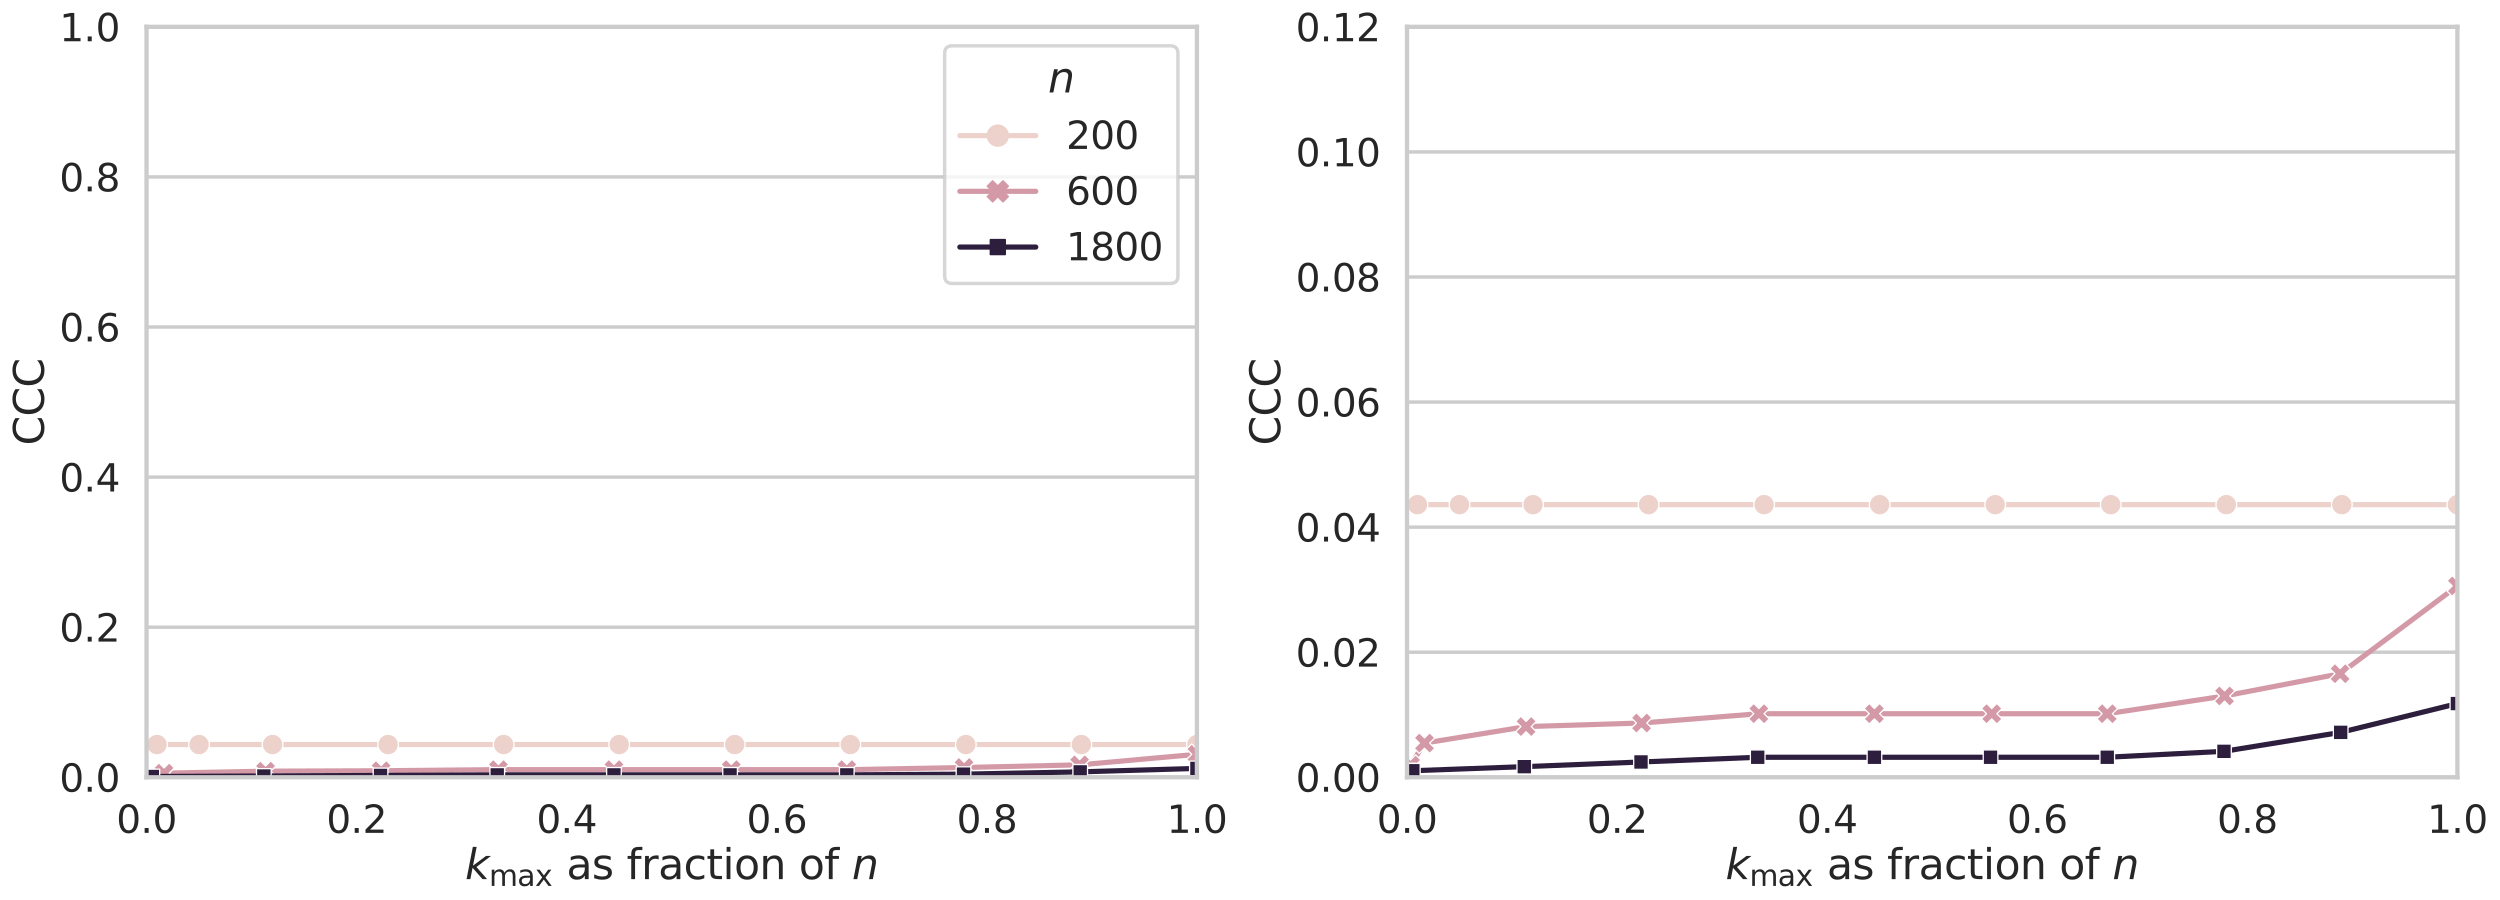 <?xml version="1.0" encoding="utf-8" standalone="no"?>
<!DOCTYPE svg PUBLIC "-//W3C//DTD SVG 1.1//EN"
  "http://www.w3.org/Graphics/SVG/1.1/DTD/svg11.dtd">
<svg height="521.658pt" version="1.1" viewBox="0 0 1448.808 521.658" width="1448.808pt" xmlns="http://www.w3.org/2000/svg" xmlns:xlink="http://www.w3.org/1999/xlink">
 <defs>
  <style type="text/css">*{stroke-linecap:butt;stroke-linejoin:round;}</style>
 </defs>
 <g id="figure_1">
  <g id="patch_1">
   <path d="M 0 521.658 
L 1448.808 521.658 
L 1448.808 0 
L 0 0 
z
" style="fill:#ffffff;"/>
  </g>
  <g id="axes_1">
   <g id="patch_2">
    <path d="M 84.914 450.438 
L 693.642 450.438 
L 693.642 15.558 
L 84.914 15.558 
z
" style="fill:#ffffff;"/>
   </g>
   <g id="matplotlib.axis_1">
    <g id="xtick_1">
     <g id="text_1">
      <!-- 0.0 -->
      <g style="fill:#262626;" transform="translate(67.421 482.655)scale(0.22 -0.22)">
       <defs>
        <path d="M 2034 4250 
Q 1547 4250 1301 3770 
Q 1056 3291 1056 2328 
Q 1056 1369 1301 889 
Q 1547 409 2034 409 
Q 2525 409 2770 889 
Q 3016 1369 3016 2328 
Q 3016 3291 2770 3770 
Q 2525 4250 2034 4250 
z
M 2034 4750 
Q 2819 4750 3233 4129 
Q 3647 3509 3647 2328 
Q 3647 1150 3233 529 
Q 2819 -91 2034 -91 
Q 1250 -91 836 529 
Q 422 1150 422 2328 
Q 422 3509 836 4129 
Q 1250 4750 2034 4750 
z
" id="DejaVuSans-30" transform="scale(0.016)"/>
        <path d="M 684 794 
L 1344 794 
L 1344 0 
L 684 0 
L 684 794 
z
" id="DejaVuSans-2e" transform="scale(0.016)"/>
       </defs>
       <use xlink:href="#DejaVuSans-30"/>
       <use x="63.623" xlink:href="#DejaVuSans-2e"/>
       <use x="95.41" xlink:href="#DejaVuSans-30"/>
      </g>
     </g>
    </g>
    <g id="xtick_2">
     <g id="text_2">
      <!-- 0.2 -->
      <g style="fill:#262626;" transform="translate(189.166 482.655)scale(0.22 -0.22)">
       <defs>
        <path d="M 1228 531 
L 3431 531 
L 3431 0 
L 469 0 
L 469 531 
Q 828 903 1448 1529 
Q 2069 2156 2228 2338 
Q 2531 2678 2651 2914 
Q 2772 3150 2772 3378 
Q 2772 3750 2511 3984 
Q 2250 4219 1831 4219 
Q 1534 4219 1204 4116 
Q 875 4013 500 3803 
L 500 4441 
Q 881 4594 1212 4672 
Q 1544 4750 1819 4750 
Q 2544 4750 2975 4387 
Q 3406 4025 3406 3419 
Q 3406 3131 3298 2873 
Q 3191 2616 2906 2266 
Q 2828 2175 2409 1742 
Q 1991 1309 1228 531 
z
" id="DejaVuSans-32" transform="scale(0.016)"/>
       </defs>
       <use xlink:href="#DejaVuSans-30"/>
       <use x="63.623" xlink:href="#DejaVuSans-2e"/>
       <use x="95.41" xlink:href="#DejaVuSans-32"/>
      </g>
     </g>
    </g>
    <g id="xtick_3">
     <g id="text_3">
      <!-- 0.4 -->
      <g style="fill:#262626;" transform="translate(310.912 482.655)scale(0.22 -0.22)">
       <defs>
        <path d="M 2419 4116 
L 825 1625 
L 2419 1625 
L 2419 4116 
z
M 2253 4666 
L 3047 4666 
L 3047 1625 
L 3713 1625 
L 3713 1100 
L 3047 1100 
L 3047 0 
L 2419 0 
L 2419 1100 
L 313 1100 
L 313 1709 
L 2253 4666 
z
" id="DejaVuSans-34" transform="scale(0.016)"/>
       </defs>
       <use xlink:href="#DejaVuSans-30"/>
       <use x="63.623" xlink:href="#DejaVuSans-2e"/>
       <use x="95.41" xlink:href="#DejaVuSans-34"/>
      </g>
     </g>
    </g>
    <g id="xtick_4">
     <g id="text_4">
      <!-- 0.6 -->
      <g style="fill:#262626;" transform="translate(432.657 482.655)scale(0.22 -0.22)">
       <defs>
        <path d="M 2113 2584 
Q 1688 2584 1439 2293 
Q 1191 2003 1191 1497 
Q 1191 994 1439 701 
Q 1688 409 2113 409 
Q 2538 409 2786 701 
Q 3034 994 3034 1497 
Q 3034 2003 2786 2293 
Q 2538 2584 2113 2584 
z
M 3366 4563 
L 3366 3988 
Q 3128 4100 2886 4159 
Q 2644 4219 2406 4219 
Q 1781 4219 1451 3797 
Q 1122 3375 1075 2522 
Q 1259 2794 1537 2939 
Q 1816 3084 2150 3084 
Q 2853 3084 3261 2657 
Q 3669 2231 3669 1497 
Q 3669 778 3244 343 
Q 2819 -91 2113 -91 
Q 1303 -91 875 529 
Q 447 1150 447 2328 
Q 447 3434 972 4092 
Q 1497 4750 2381 4750 
Q 2619 4750 2861 4703 
Q 3103 4656 3366 4563 
z
" id="DejaVuSans-36" transform="scale(0.016)"/>
       </defs>
       <use xlink:href="#DejaVuSans-30"/>
       <use x="63.623" xlink:href="#DejaVuSans-2e"/>
       <use x="95.41" xlink:href="#DejaVuSans-36"/>
      </g>
     </g>
    </g>
    <g id="xtick_5">
     <g id="text_5">
      <!-- 0.8 -->
      <g style="fill:#262626;" transform="translate(554.403 482.655)scale(0.22 -0.22)">
       <defs>
        <path d="M 2034 2216 
Q 1584 2216 1326 1975 
Q 1069 1734 1069 1313 
Q 1069 891 1326 650 
Q 1584 409 2034 409 
Q 2484 409 2743 651 
Q 3003 894 3003 1313 
Q 3003 1734 2745 1975 
Q 2488 2216 2034 2216 
z
M 1403 2484 
Q 997 2584 770 2862 
Q 544 3141 544 3541 
Q 544 4100 942 4425 
Q 1341 4750 2034 4750 
Q 2731 4750 3128 4425 
Q 3525 4100 3525 3541 
Q 3525 3141 3298 2862 
Q 3072 2584 2669 2484 
Q 3125 2378 3379 2068 
Q 3634 1759 3634 1313 
Q 3634 634 3220 271 
Q 2806 -91 2034 -91 
Q 1263 -91 848 271 
Q 434 634 434 1313 
Q 434 1759 690 2068 
Q 947 2378 1403 2484 
z
M 1172 3481 
Q 1172 3119 1398 2916 
Q 1625 2713 2034 2713 
Q 2441 2713 2670 2916 
Q 2900 3119 2900 3481 
Q 2900 3844 2670 4047 
Q 2441 4250 2034 4250 
Q 1625 4250 1398 4047 
Q 1172 3844 1172 3481 
z
" id="DejaVuSans-38" transform="scale(0.016)"/>
       </defs>
       <use xlink:href="#DejaVuSans-30"/>
       <use x="63.623" xlink:href="#DejaVuSans-2e"/>
       <use x="95.41" xlink:href="#DejaVuSans-38"/>
      </g>
     </g>
    </g>
    <g id="xtick_6">
     <g id="text_6">
      <!-- 1.0 -->
      <g style="fill:#262626;" transform="translate(676.148 482.655)scale(0.22 -0.22)">
       <defs>
        <path d="M 794 531 
L 1825 531 
L 1825 4091 
L 703 3866 
L 703 4441 
L 1819 4666 
L 2450 4666 
L 2450 531 
L 3481 531 
L 3481 0 
L 794 0 
L 794 531 
z
" id="DejaVuSans-31" transform="scale(0.016)"/>
       </defs>
       <use xlink:href="#DejaVuSans-31"/>
       <use x="63.623" xlink:href="#DejaVuSans-2e"/>
       <use x="95.41" xlink:href="#DejaVuSans-30"/>
      </g>
     </g>
    </g>
    <g id="text_7">
     <!-- $k_{\mathrm{max}}$ as fraction of $n$ -->
     <g style="fill:#262626;" transform="translate(269.518 509.466)scale(0.24 -0.24)">
      <defs>
       <path d="M 1172 4863 
L 1747 4863 
L 1197 2028 
L 3169 3500 
L 3916 3500 
L 1716 1825 
L 3322 0 
L 2625 0 
L 1131 1709 
L 800 0 
L 225 0 
L 1172 4863 
z
" id="DejaVuSans-Oblique-6b" transform="scale(0.016)"/>
       <path d="M 3328 2828 
Q 3544 3216 3844 3400 
Q 4144 3584 4550 3584 
Q 5097 3584 5394 3201 
Q 5691 2819 5691 2113 
L 5691 0 
L 5113 0 
L 5113 2094 
Q 5113 2597 4934 2840 
Q 4756 3084 4391 3084 
Q 3944 3084 3684 2787 
Q 3425 2491 3425 1978 
L 3425 0 
L 2847 0 
L 2847 2094 
Q 2847 2600 2669 2842 
Q 2491 3084 2119 3084 
Q 1678 3084 1418 2786 
Q 1159 2488 1159 1978 
L 1159 0 
L 581 0 
L 581 3500 
L 1159 3500 
L 1159 2956 
Q 1356 3278 1631 3431 
Q 1906 3584 2284 3584 
Q 2666 3584 2933 3390 
Q 3200 3197 3328 2828 
z
" id="DejaVuSans-6d" transform="scale(0.016)"/>
       <path d="M 2194 1759 
Q 1497 1759 1228 1600 
Q 959 1441 959 1056 
Q 959 750 1161 570 
Q 1363 391 1709 391 
Q 2188 391 2477 730 
Q 2766 1069 2766 1631 
L 2766 1759 
L 2194 1759 
z
M 3341 1997 
L 3341 0 
L 2766 0 
L 2766 531 
Q 2569 213 2275 61 
Q 1981 -91 1556 -91 
Q 1019 -91 701 211 
Q 384 513 384 1019 
Q 384 1609 779 1909 
Q 1175 2209 1959 2209 
L 2766 2209 
L 2766 2266 
Q 2766 2663 2505 2880 
Q 2244 3097 1772 3097 
Q 1472 3097 1187 3025 
Q 903 2953 641 2809 
L 641 3341 
Q 956 3463 1253 3523 
Q 1550 3584 1831 3584 
Q 2591 3584 2966 3190 
Q 3341 2797 3341 1997 
z
" id="DejaVuSans-61" transform="scale(0.016)"/>
       <path d="M 3513 3500 
L 2247 1797 
L 3578 0 
L 2900 0 
L 1881 1375 
L 863 0 
L 184 0 
L 1544 1831 
L 300 3500 
L 978 3500 
L 1906 2253 
L 2834 3500 
L 3513 3500 
z
" id="DejaVuSans-78" transform="scale(0.016)"/>
       <path id="DejaVuSans-20" transform="scale(0.016)"/>
       <path d="M 2834 3397 
L 2834 2853 
Q 2591 2978 2328 3040 
Q 2066 3103 1784 3103 
Q 1356 3103 1142 2972 
Q 928 2841 928 2578 
Q 928 2378 1081 2264 
Q 1234 2150 1697 2047 
L 1894 2003 
Q 2506 1872 2764 1633 
Q 3022 1394 3022 966 
Q 3022 478 2636 193 
Q 2250 -91 1575 -91 
Q 1294 -91 989 -36 
Q 684 19 347 128 
L 347 722 
Q 666 556 975 473 
Q 1284 391 1588 391 
Q 1994 391 2212 530 
Q 2431 669 2431 922 
Q 2431 1156 2273 1281 
Q 2116 1406 1581 1522 
L 1381 1569 
Q 847 1681 609 1914 
Q 372 2147 372 2553 
Q 372 3047 722 3315 
Q 1072 3584 1716 3584 
Q 2034 3584 2315 3537 
Q 2597 3491 2834 3397 
z
" id="DejaVuSans-73" transform="scale(0.016)"/>
       <path d="M 2375 4863 
L 2375 4384 
L 1825 4384 
Q 1516 4384 1395 4259 
Q 1275 4134 1275 3809 
L 1275 3500 
L 2222 3500 
L 2222 3053 
L 1275 3053 
L 1275 0 
L 697 0 
L 697 3053 
L 147 3053 
L 147 3500 
L 697 3500 
L 697 3744 
Q 697 4328 969 4595 
Q 1241 4863 1831 4863 
L 2375 4863 
z
" id="DejaVuSans-66" transform="scale(0.016)"/>
       <path d="M 2631 2963 
Q 2534 3019 2420 3045 
Q 2306 3072 2169 3072 
Q 1681 3072 1420 2755 
Q 1159 2438 1159 1844 
L 1159 0 
L 581 0 
L 581 3500 
L 1159 3500 
L 1159 2956 
Q 1341 3275 1631 3429 
Q 1922 3584 2338 3584 
Q 2397 3584 2469 3576 
Q 2541 3569 2628 3553 
L 2631 2963 
z
" id="DejaVuSans-72" transform="scale(0.016)"/>
       <path d="M 3122 3366 
L 3122 2828 
Q 2878 2963 2633 3030 
Q 2388 3097 2138 3097 
Q 1578 3097 1268 2742 
Q 959 2388 959 1747 
Q 959 1106 1268 751 
Q 1578 397 2138 397 
Q 2388 397 2633 464 
Q 2878 531 3122 666 
L 3122 134 
Q 2881 22 2623 -34 
Q 2366 -91 2075 -91 
Q 1284 -91 818 406 
Q 353 903 353 1747 
Q 353 2603 823 3093 
Q 1294 3584 2113 3584 
Q 2378 3584 2631 3529 
Q 2884 3475 3122 3366 
z
" id="DejaVuSans-63" transform="scale(0.016)"/>
       <path d="M 1172 4494 
L 1172 3500 
L 2356 3500 
L 2356 3053 
L 1172 3053 
L 1172 1153 
Q 1172 725 1289 603 
Q 1406 481 1766 481 
L 2356 481 
L 2356 0 
L 1766 0 
Q 1100 0 847 248 
Q 594 497 594 1153 
L 594 3053 
L 172 3053 
L 172 3500 
L 594 3500 
L 594 4494 
L 1172 4494 
z
" id="DejaVuSans-74" transform="scale(0.016)"/>
       <path d="M 603 3500 
L 1178 3500 
L 1178 0 
L 603 0 
L 603 3500 
z
M 603 4863 
L 1178 4863 
L 1178 4134 
L 603 4134 
L 603 4863 
z
" id="DejaVuSans-69" transform="scale(0.016)"/>
       <path d="M 1959 3097 
Q 1497 3097 1228 2736 
Q 959 2375 959 1747 
Q 959 1119 1226 758 
Q 1494 397 1959 397 
Q 2419 397 2687 759 
Q 2956 1122 2956 1747 
Q 2956 2369 2687 2733 
Q 2419 3097 1959 3097 
z
M 1959 3584 
Q 2709 3584 3137 3096 
Q 3566 2609 3566 1747 
Q 3566 888 3137 398 
Q 2709 -91 1959 -91 
Q 1206 -91 779 398 
Q 353 888 353 1747 
Q 353 2609 779 3096 
Q 1206 3584 1959 3584 
z
" id="DejaVuSans-6f" transform="scale(0.016)"/>
       <path d="M 3513 2113 
L 3513 0 
L 2938 0 
L 2938 2094 
Q 2938 2591 2744 2837 
Q 2550 3084 2163 3084 
Q 1697 3084 1428 2787 
Q 1159 2491 1159 1978 
L 1159 0 
L 581 0 
L 581 3500 
L 1159 3500 
L 1159 2956 
Q 1366 3272 1645 3428 
Q 1925 3584 2291 3584 
Q 2894 3584 3203 3211 
Q 3513 2838 3513 2113 
z
" id="DejaVuSans-6e" transform="scale(0.016)"/>
       <path d="M 3566 2113 
L 3156 0 
L 2578 0 
L 2988 2091 
Q 3016 2238 3031 2350 
Q 3047 2463 3047 2528 
Q 3047 2791 2881 2937 
Q 2716 3084 2419 3084 
Q 1956 3084 1622 2776 
Q 1288 2469 1184 1941 
L 800 0 
L 225 0 
L 903 3500 
L 1478 3500 
L 1363 2950 
Q 1603 3253 1940 3418 
Q 2278 3584 2650 3584 
Q 3113 3584 3367 3334 
Q 3622 3084 3622 2631 
Q 3622 2519 3608 2391 
Q 3594 2263 3566 2113 
z
" id="DejaVuSans-Oblique-6e" transform="scale(0.016)"/>
      </defs>
      <use transform="translate(0 0.016)" xlink:href="#DejaVuSans-Oblique-6b"/>
      <use transform="translate(57.91 -16.391)scale(0.7)" xlink:href="#DejaVuSans-6d"/>
      <use transform="translate(126.099 -16.391)scale(0.7)" xlink:href="#DejaVuSans-61"/>
      <use transform="translate(168.994 -16.391)scale(0.7)" xlink:href="#DejaVuSans-78"/>
      <use transform="translate(213.154 0.016)" xlink:href="#DejaVuSans-20"/>
      <use transform="translate(244.941 0.016)" xlink:href="#DejaVuSans-61"/>
      <use transform="translate(306.221 0.016)" xlink:href="#DejaVuSans-73"/>
      <use transform="translate(358.32 0.016)" xlink:href="#DejaVuSans-20"/>
      <use transform="translate(390.107 0.016)" xlink:href="#DejaVuSans-66"/>
      <use transform="translate(425.312 0.016)" xlink:href="#DejaVuSans-72"/>
      <use transform="translate(466.426 0.016)" xlink:href="#DejaVuSans-61"/>
      <use transform="translate(527.705 0.016)" xlink:href="#DejaVuSans-63"/>
      <use transform="translate(582.686 0.016)" xlink:href="#DejaVuSans-74"/>
      <use transform="translate(621.895 0.016)" xlink:href="#DejaVuSans-69"/>
      <use transform="translate(649.678 0.016)" xlink:href="#DejaVuSans-6f"/>
      <use transform="translate(710.859 0.016)" xlink:href="#DejaVuSans-6e"/>
      <use transform="translate(774.238 0.016)" xlink:href="#DejaVuSans-20"/>
      <use transform="translate(806.025 0.016)" xlink:href="#DejaVuSans-6f"/>
      <use transform="translate(867.207 0.016)" xlink:href="#DejaVuSans-66"/>
      <use transform="translate(902.412 0.016)" xlink:href="#DejaVuSans-20"/>
      <use transform="translate(934.199 0.016)" xlink:href="#DejaVuSans-Oblique-6e"/>
     </g>
    </g>
   </g>
   <g id="matplotlib.axis_2">
    <g id="ytick_1">
     <g id="line2d_1">
      <path clip-path="url(#p2d91cfaf32)" d="M 84.914 450.438 
L 693.642 450.438 
" style="fill:none;stroke:#cccccc;stroke-linecap:round;stroke-width:2;"/>
     </g>
     <g id="text_8">
      <!-- 0.0 -->
      <g style="fill:#262626;" transform="translate(34.428 458.797)scale(0.22 -0.22)">
       <use xlink:href="#DejaVuSans-30"/>
       <use x="63.623" xlink:href="#DejaVuSans-2e"/>
       <use x="95.41" xlink:href="#DejaVuSans-30"/>
      </g>
     </g>
    </g>
    <g id="ytick_2">
     <g id="line2d_2">
      <path clip-path="url(#p2d91cfaf32)" d="M 84.914 363.462 
L 693.642 363.462 
" style="fill:none;stroke:#cccccc;stroke-linecap:round;stroke-width:2;"/>
     </g>
     <g id="text_9">
      <!-- 0.2 -->
      <g style="fill:#262626;" transform="translate(34.428 371.821)scale(0.22 -0.22)">
       <use xlink:href="#DejaVuSans-30"/>
       <use x="63.623" xlink:href="#DejaVuSans-2e"/>
       <use x="95.41" xlink:href="#DejaVuSans-32"/>
      </g>
     </g>
    </g>
    <g id="ytick_3">
     <g id="line2d_3">
      <path clip-path="url(#p2d91cfaf32)" d="M 84.914 276.486 
L 693.642 276.486 
" style="fill:none;stroke:#cccccc;stroke-linecap:round;stroke-width:2;"/>
     </g>
     <g id="text_10">
      <!-- 0.4 -->
      <g style="fill:#262626;" transform="translate(34.428 284.845)scale(0.22 -0.22)">
       <use xlink:href="#DejaVuSans-30"/>
       <use x="63.623" xlink:href="#DejaVuSans-2e"/>
       <use x="95.41" xlink:href="#DejaVuSans-34"/>
      </g>
     </g>
    </g>
    <g id="ytick_4">
     <g id="line2d_4">
      <path clip-path="url(#p2d91cfaf32)" d="M 84.914 189.51 
L 693.642 189.51 
" style="fill:none;stroke:#cccccc;stroke-linecap:round;stroke-width:2;"/>
     </g>
     <g id="text_11">
      <!-- 0.6 -->
      <g style="fill:#262626;" transform="translate(34.428 197.869)scale(0.22 -0.22)">
       <use xlink:href="#DejaVuSans-30"/>
       <use x="63.623" xlink:href="#DejaVuSans-2e"/>
       <use x="95.41" xlink:href="#DejaVuSans-36"/>
      </g>
     </g>
    </g>
    <g id="ytick_5">
     <g id="line2d_5">
      <path clip-path="url(#p2d91cfaf32)" d="M 84.914 102.534 
L 693.642 102.534 
" style="fill:none;stroke:#cccccc;stroke-linecap:round;stroke-width:2;"/>
     </g>
     <g id="text_12">
      <!-- 0.8 -->
      <g style="fill:#262626;" transform="translate(34.428 110.893)scale(0.22 -0.22)">
       <use xlink:href="#DejaVuSans-30"/>
       <use x="63.623" xlink:href="#DejaVuSans-2e"/>
       <use x="95.41" xlink:href="#DejaVuSans-38"/>
      </g>
     </g>
    </g>
    <g id="ytick_6">
     <g id="line2d_6">
      <path clip-path="url(#p2d91cfaf32)" d="M 84.914 15.558 
L 693.642 15.558 
" style="fill:none;stroke:#cccccc;stroke-linecap:round;stroke-width:2;"/>
     </g>
     <g id="text_13">
      <!-- 1.0 -->
      <g style="fill:#262626;" transform="translate(34.428 23.917)scale(0.22 -0.22)">
       <use xlink:href="#DejaVuSans-31"/>
       <use x="63.623" xlink:href="#DejaVuSans-2e"/>
       <use x="95.41" xlink:href="#DejaVuSans-30"/>
      </g>
     </g>
    </g>
    <g id="text_14">
     <!-- CCC -->
     <g style="fill:#262626;" transform="translate(25.436 258.136)rotate(-90)scale(0.24 -0.24)">
      <defs>
       <path d="M 4122 4306 
L 4122 3641 
Q 3803 3938 3442 4084 
Q 3081 4231 2675 4231 
Q 1875 4231 1450 3742 
Q 1025 3253 1025 2328 
Q 1025 1406 1450 917 
Q 1875 428 2675 428 
Q 3081 428 3442 575 
Q 3803 722 4122 1019 
L 4122 359 
Q 3791 134 3420 21 
Q 3050 -91 2638 -91 
Q 1578 -91 968 557 
Q 359 1206 359 2328 
Q 359 3453 968 4101 
Q 1578 4750 2638 4750 
Q 3056 4750 3426 4639 
Q 3797 4528 4122 4306 
z
" id="DejaVuSans-43" transform="scale(0.016)"/>
      </defs>
      <use xlink:href="#DejaVuSans-43"/>
      <use x="69.824" xlink:href="#DejaVuSans-43"/>
      <use x="139.648" xlink:href="#DejaVuSans-43"/>
     </g>
    </g>
   </g>
   <g id="line2d_7">
    <path clip-path="url(#p2d91cfaf32)" d="M 91.002 431.48 
L 115.351 431.48 
L 157.962 431.48 
L 224.922 431.48 
L 291.882 431.48 
L 358.842 431.48 
L 425.802 431.48 
L 492.762 431.48 
L 559.722 431.48 
L 626.682 431.48 
L 693.642 431.48 
" style="fill:none;stroke:#edd1cb;stroke-linecap:round;stroke-width:3;"/>
    <defs>
     <path d="M 0 6 
C 1.591 6 3.117 5.368 4.243 4.243 
C 5.368 3.117 6 1.591 6 0 
C 6 -1.591 5.368 -3.117 4.243 -4.243 
C 3.117 -5.368 1.591 -6 0 -6 
C -1.591 -6 -3.117 -5.368 -4.243 -4.243 
C -5.368 -3.117 -6 -1.591 -6 0 
C -6 1.591 -5.368 3.117 -4.243 4.243 
C -3.117 5.368 -1.591 6 0 6 
z
" id="mcf7c15439f" style="stroke:#ffffff;stroke-width:0.75;"/>
    </defs>
    <g clip-path="url(#p2d91cfaf32)">
     <use style="fill:#edd1cb;stroke:#ffffff;stroke-width:0.75;" x="91.002" xlink:href="#mcf7c15439f" y="431.48"/>
     <use style="fill:#edd1cb;stroke:#ffffff;stroke-width:0.75;" x="115.351" xlink:href="#mcf7c15439f" y="431.48"/>
     <use style="fill:#edd1cb;stroke:#ffffff;stroke-width:0.75;" x="157.962" xlink:href="#mcf7c15439f" y="431.48"/>
     <use style="fill:#edd1cb;stroke:#ffffff;stroke-width:0.75;" x="224.922" xlink:href="#mcf7c15439f" y="431.48"/>
     <use style="fill:#edd1cb;stroke:#ffffff;stroke-width:0.75;" x="291.882" xlink:href="#mcf7c15439f" y="431.48"/>
     <use style="fill:#edd1cb;stroke:#ffffff;stroke-width:0.75;" x="358.842" xlink:href="#mcf7c15439f" y="431.48"/>
     <use style="fill:#edd1cb;stroke:#ffffff;stroke-width:0.75;" x="425.802" xlink:href="#mcf7c15439f" y="431.48"/>
     <use style="fill:#edd1cb;stroke:#ffffff;stroke-width:0.75;" x="492.762" xlink:href="#mcf7c15439f" y="431.48"/>
     <use style="fill:#edd1cb;stroke:#ffffff;stroke-width:0.75;" x="559.722" xlink:href="#mcf7c15439f" y="431.48"/>
     <use style="fill:#edd1cb;stroke:#ffffff;stroke-width:0.75;" x="626.682" xlink:href="#mcf7c15439f" y="431.48"/>
     <use style="fill:#edd1cb;stroke:#ffffff;stroke-width:0.75;" x="693.642" xlink:href="#mcf7c15439f" y="431.48"/>
    </g>
   </g>
   <g id="line2d_8">
    <path clip-path="url(#p2d91cfaf32)" d="M 86.943 449.597 
L 95.06 448.062 
L 153.903 446.913 
L 220.863 446.667 
L 288.838 446.019 
L 355.798 446.019 
L 423.773 446.019 
L 490.733 446.019 
L 558.707 444.786 
L 625.667 443.239 
L 693.642 437.133 
" style="fill:none;stroke:#d499a7;stroke-linecap:round;stroke-width:3;"/>
    <defs>
     <path d="M -3 6 
L 0 3 
L 3 6 
L 6 3 
L 3 0 
L 6 -3 
L 3 -6 
L 0 -3 
L -3 -6 
L -6 -3 
L -3 0 
L -6 3 
z
" id="mb110fa3e6f" style="stroke:#ffffff;stroke-linejoin:miter;stroke-width:0.75;"/>
    </defs>
    <g clip-path="url(#p2d91cfaf32)">
     <use style="fill:#d499a7;stroke:#ffffff;stroke-linejoin:miter;stroke-width:0.75;" x="86.943" xlink:href="#mb110fa3e6f" y="449.597"/>
     <use style="fill:#d499a7;stroke:#ffffff;stroke-linejoin:miter;stroke-width:0.75;" x="95.06" xlink:href="#mb110fa3e6f" y="448.062"/>
     <use style="fill:#d499a7;stroke:#ffffff;stroke-linejoin:miter;stroke-width:0.75;" x="153.903" xlink:href="#mb110fa3e6f" y="446.913"/>
     <use style="fill:#d499a7;stroke:#ffffff;stroke-linejoin:miter;stroke-width:0.75;" x="220.863" xlink:href="#mb110fa3e6f" y="446.667"/>
     <use style="fill:#d499a7;stroke:#ffffff;stroke-linejoin:miter;stroke-width:0.75;" x="288.838" xlink:href="#mb110fa3e6f" y="446.019"/>
     <use style="fill:#d499a7;stroke:#ffffff;stroke-linejoin:miter;stroke-width:0.75;" x="355.798" xlink:href="#mb110fa3e6f" y="446.019"/>
     <use style="fill:#d499a7;stroke:#ffffff;stroke-linejoin:miter;stroke-width:0.75;" x="423.773" xlink:href="#mb110fa3e6f" y="446.019"/>
     <use style="fill:#d499a7;stroke:#ffffff;stroke-linejoin:miter;stroke-width:0.75;" x="490.733" xlink:href="#mb110fa3e6f" y="446.019"/>
     <use style="fill:#d499a7;stroke:#ffffff;stroke-linejoin:miter;stroke-width:0.75;" x="558.707" xlink:href="#mb110fa3e6f" y="444.786"/>
     <use style="fill:#d499a7;stroke:#ffffff;stroke-linejoin:miter;stroke-width:0.75;" x="625.667" xlink:href="#mb110fa3e6f" y="443.239"/>
     <use style="fill:#d499a7;stroke:#ffffff;stroke-linejoin:miter;stroke-width:0.75;" x="693.642" xlink:href="#mb110fa3e6f" y="437.133"/>
    </g>
   </g>
   <g id="line2d_9">
    <path clip-path="url(#p2d91cfaf32)" d="M 85.591 449.984 
L 88.296 449.984 
L 152.889 449.701 
L 220.525 449.375 
L 288.162 449.047 
L 355.798 449.047 
L 423.096 449.047 
L 490.733 449.047 
L 558.369 448.634 
L 626.005 447.316 
L 693.642 445.314 
" style="fill:none;stroke:#2d1e3e;stroke-linecap:round;stroke-width:3;"/>
    <defs>
     <path d="M -4.243 -4.243 
L -4.243 4.243 
L 4.243 4.243 
L 4.243 -4.243 
z
" id="m724989e120" style="stroke:#ffffff;stroke-linejoin:miter;stroke-width:0.75;"/>
    </defs>
    <g clip-path="url(#p2d91cfaf32)">
     <use style="fill:#2d1e3e;stroke:#ffffff;stroke-linejoin:miter;stroke-width:0.75;" x="85.591" xlink:href="#m724989e120" y="449.984"/>
     <use style="fill:#2d1e3e;stroke:#ffffff;stroke-linejoin:miter;stroke-width:0.75;" x="88.296" xlink:href="#m724989e120" y="449.984"/>
     <use style="fill:#2d1e3e;stroke:#ffffff;stroke-linejoin:miter;stroke-width:0.75;" x="152.889" xlink:href="#m724989e120" y="449.701"/>
     <use style="fill:#2d1e3e;stroke:#ffffff;stroke-linejoin:miter;stroke-width:0.75;" x="220.525" xlink:href="#m724989e120" y="449.375"/>
     <use style="fill:#2d1e3e;stroke:#ffffff;stroke-linejoin:miter;stroke-width:0.75;" x="288.162" xlink:href="#m724989e120" y="449.047"/>
     <use style="fill:#2d1e3e;stroke:#ffffff;stroke-linejoin:miter;stroke-width:0.75;" x="355.798" xlink:href="#m724989e120" y="449.047"/>
     <use style="fill:#2d1e3e;stroke:#ffffff;stroke-linejoin:miter;stroke-width:0.75;" x="423.096" xlink:href="#m724989e120" y="449.047"/>
     <use style="fill:#2d1e3e;stroke:#ffffff;stroke-linejoin:miter;stroke-width:0.75;" x="490.733" xlink:href="#m724989e120" y="449.047"/>
     <use style="fill:#2d1e3e;stroke:#ffffff;stroke-linejoin:miter;stroke-width:0.75;" x="558.369" xlink:href="#m724989e120" y="448.634"/>
     <use style="fill:#2d1e3e;stroke:#ffffff;stroke-linejoin:miter;stroke-width:0.75;" x="626.005" xlink:href="#m724989e120" y="447.316"/>
     <use style="fill:#2d1e3e;stroke:#ffffff;stroke-linejoin:miter;stroke-width:0.75;" x="693.642" xlink:href="#m724989e120" y="445.314"/>
    </g>
   </g>
   <g id="line2d_10"/>
   <g id="line2d_11"/>
   <g id="line2d_12"/>
   <g id="patch_3">
    <path d="M 84.914 450.438 
L 84.914 15.558 
" style="fill:none;stroke:#cccccc;stroke-linecap:square;stroke-linejoin:miter;stroke-width:2.5;"/>
   </g>
   <g id="patch_4">
    <path d="M 693.642 450.438 
L 693.642 15.558 
" style="fill:none;stroke:#cccccc;stroke-linecap:square;stroke-linejoin:miter;stroke-width:2.5;"/>
   </g>
   <g id="patch_5">
    <path d="M 84.914 450.438 
L 693.642 450.438 
" style="fill:none;stroke:#cccccc;stroke-linecap:square;stroke-linejoin:miter;stroke-width:2.5;"/>
   </g>
   <g id="patch_6">
    <path d="M 84.914 15.558 
L 693.642 15.558 
" style="fill:none;stroke:#cccccc;stroke-linecap:square;stroke-linejoin:miter;stroke-width:2.5;"/>
   </g>
   <g id="legend_1">
    <g id="patch_7">
     <path d="M 551.852 164.261 
L 678.242 164.261 
Q 682.642 164.261 682.642 159.861 
L 682.642 30.958 
Q 682.642 26.558 678.242 26.558 
L 551.852 26.558 
Q 547.452 26.558 547.452 30.958 
L 547.452 159.861 
Q 547.452 164.261 551.852 164.261 
z
" style="fill:#ffffff;opacity:0.8;stroke:#cccccc;stroke-linejoin:miter;stroke-width:2;"/>
    </g>
    <g id="text_15">
     <!-- $n$ -->
     <g style="fill:#262626;" transform="translate(607.367 53.595)scale(0.24 -0.24)">
      <use xlink:href="#DejaVuSans-Oblique-6e"/>
     </g>
    </g>
    <g id="line2d_13">
     <path d="M 556.252 78.602 
L 600.252 78.602 
" style="fill:none;stroke:#edd1cb;stroke-linecap:round;stroke-width:3;"/>
    </g>
    <g id="line2d_14">
     <defs>
      <path d="M 0 6 
C 1.591 6 3.117 5.368 4.243 4.243 
C 5.368 3.117 6 1.591 6 0 
C 6 -1.591 5.368 -3.117 4.243 -4.243 
C 3.117 -5.368 1.591 -6 0 -6 
C -1.591 -6 -3.117 -5.368 -4.243 -4.243 
C -5.368 -3.117 -6 -1.591 -6 0 
C -6 1.591 -5.368 3.117 -4.243 4.243 
C -3.117 5.368 -1.591 6 0 6 
z
" id="m83f67d9616" style="stroke:#edd1cb;"/>
     </defs>
     <g>
      <use style="fill:#edd1cb;stroke:#edd1cb;" x="578.252" xlink:href="#m83f67d9616" y="78.602"/>
     </g>
    </g>
    <g id="text_16">
     <!-- 200 -->
     <g style="fill:#262626;" transform="translate(617.852 86.302)scale(0.22 -0.22)">
      <use xlink:href="#DejaVuSans-32"/>
      <use x="63.623" xlink:href="#DejaVuSans-30"/>
      <use x="127.246" xlink:href="#DejaVuSans-30"/>
     </g>
    </g>
    <g id="line2d_15">
     <path d="M 556.252 110.894 
L 600.252 110.894 
" style="fill:none;stroke:#d499a7;stroke-linecap:round;stroke-width:3;"/>
    </g>
    <g id="line2d_16">
     <defs>
      <path d="M -3 6 
L 0 3 
L 3 6 
L 6 3 
L 3 0 
L 6 -3 
L 3 -6 
L 0 -3 
L -3 -6 
L -6 -3 
L -3 0 
L -6 3 
z
" id="ma5edae6d7d" style="stroke:#d499a7;stroke-linejoin:miter;"/>
     </defs>
     <g>
      <use style="fill:#d499a7;stroke:#d499a7;stroke-linejoin:miter;" x="578.252" xlink:href="#ma5edae6d7d" y="110.894"/>
     </g>
    </g>
    <g id="text_17">
     <!-- 600 -->
     <g style="fill:#262626;" transform="translate(617.852 118.594)scale(0.22 -0.22)">
      <use xlink:href="#DejaVuSans-36"/>
      <use x="63.623" xlink:href="#DejaVuSans-30"/>
      <use x="127.246" xlink:href="#DejaVuSans-30"/>
     </g>
    </g>
    <g id="line2d_17">
     <path d="M 556.252 143.186 
L 600.252 143.186 
" style="fill:none;stroke:#2d1e3e;stroke-linecap:round;stroke-width:3;"/>
    </g>
    <g id="line2d_18">
     <defs>
      <path d="M -4.243 -4.243 
L -4.243 4.243 
L 4.243 4.243 
L 4.243 -4.243 
z
" id="me2b6212ea3" style="stroke:#2d1e3e;stroke-linejoin:miter;"/>
     </defs>
     <g>
      <use style="fill:#2d1e3e;stroke:#2d1e3e;stroke-linejoin:miter;" x="578.252" xlink:href="#me2b6212ea3" y="143.186"/>
     </g>
    </g>
    <g id="text_18">
     <!-- 1800 -->
     <g style="fill:#262626;" transform="translate(617.852 150.886)scale(0.22 -0.22)">
      <use xlink:href="#DejaVuSans-31"/>
      <use x="63.623" xlink:href="#DejaVuSans-38"/>
      <use x="127.246" xlink:href="#DejaVuSans-30"/>
      <use x="190.869" xlink:href="#DejaVuSans-30"/>
     </g>
    </g>
   </g>
  </g>
  <g id="axes_2">
   <g id="patch_8">
    <path d="M 815.387 450.438 
L 1424.114 450.438 
L 1424.114 15.558 
L 815.387 15.558 
z
" style="fill:#ffffff;"/>
   </g>
   <g id="matplotlib.axis_3">
    <g id="xtick_7">
     <g id="text_19">
      <!-- 0.0 -->
      <g style="fill:#262626;" transform="translate(797.894 482.655)scale(0.22 -0.22)">
       <use xlink:href="#DejaVuSans-30"/>
       <use x="63.623" xlink:href="#DejaVuSans-2e"/>
       <use x="95.41" xlink:href="#DejaVuSans-30"/>
      </g>
     </g>
    </g>
    <g id="xtick_8">
     <g id="text_20">
      <!-- 0.2 -->
      <g style="fill:#262626;" transform="translate(919.639 482.655)scale(0.22 -0.22)">
       <use xlink:href="#DejaVuSans-30"/>
       <use x="63.623" xlink:href="#DejaVuSans-2e"/>
       <use x="95.41" xlink:href="#DejaVuSans-32"/>
      </g>
     </g>
    </g>
    <g id="xtick_9">
     <g id="text_21">
      <!-- 0.4 -->
      <g style="fill:#262626;" transform="translate(1041.385 482.655)scale(0.22 -0.22)">
       <use xlink:href="#DejaVuSans-30"/>
       <use x="63.623" xlink:href="#DejaVuSans-2e"/>
       <use x="95.41" xlink:href="#DejaVuSans-34"/>
      </g>
     </g>
    </g>
    <g id="xtick_10">
     <g id="text_22">
      <!-- 0.6 -->
      <g style="fill:#262626;" transform="translate(1163.13 482.655)scale(0.22 -0.22)">
       <use xlink:href="#DejaVuSans-30"/>
       <use x="63.623" xlink:href="#DejaVuSans-2e"/>
       <use x="95.41" xlink:href="#DejaVuSans-36"/>
      </g>
     </g>
    </g>
    <g id="xtick_11">
     <g id="text_23">
      <!-- 0.8 -->
      <g style="fill:#262626;" transform="translate(1284.875 482.655)scale(0.22 -0.22)">
       <use xlink:href="#DejaVuSans-30"/>
       <use x="63.623" xlink:href="#DejaVuSans-2e"/>
       <use x="95.41" xlink:href="#DejaVuSans-38"/>
      </g>
     </g>
    </g>
    <g id="xtick_12">
     <g id="text_24">
      <!-- 1.0 -->
      <g style="fill:#262626;" transform="translate(1406.621 482.655)scale(0.22 -0.22)">
       <use xlink:href="#DejaVuSans-31"/>
       <use x="63.623" xlink:href="#DejaVuSans-2e"/>
       <use x="95.41" xlink:href="#DejaVuSans-30"/>
      </g>
     </g>
    </g>
    <g id="text_25">
     <!-- $k_{\mathrm{max}}$ as fraction of $n$ -->
     <g style="fill:#262626;" transform="translate(999.991 509.466)scale(0.24 -0.24)">
      <use transform="translate(0 0.016)" xlink:href="#DejaVuSans-Oblique-6b"/>
      <use transform="translate(57.91 -16.391)scale(0.7)" xlink:href="#DejaVuSans-6d"/>
      <use transform="translate(126.099 -16.391)scale(0.7)" xlink:href="#DejaVuSans-61"/>
      <use transform="translate(168.994 -16.391)scale(0.7)" xlink:href="#DejaVuSans-78"/>
      <use transform="translate(213.154 0.016)" xlink:href="#DejaVuSans-20"/>
      <use transform="translate(244.941 0.016)" xlink:href="#DejaVuSans-61"/>
      <use transform="translate(306.221 0.016)" xlink:href="#DejaVuSans-73"/>
      <use transform="translate(358.32 0.016)" xlink:href="#DejaVuSans-20"/>
      <use transform="translate(390.107 0.016)" xlink:href="#DejaVuSans-66"/>
      <use transform="translate(425.312 0.016)" xlink:href="#DejaVuSans-72"/>
      <use transform="translate(466.426 0.016)" xlink:href="#DejaVuSans-61"/>
      <use transform="translate(527.705 0.016)" xlink:href="#DejaVuSans-63"/>
      <use transform="translate(582.686 0.016)" xlink:href="#DejaVuSans-74"/>
      <use transform="translate(621.895 0.016)" xlink:href="#DejaVuSans-69"/>
      <use transform="translate(649.678 0.016)" xlink:href="#DejaVuSans-6f"/>
      <use transform="translate(710.859 0.016)" xlink:href="#DejaVuSans-6e"/>
      <use transform="translate(774.238 0.016)" xlink:href="#DejaVuSans-20"/>
      <use transform="translate(806.025 0.016)" xlink:href="#DejaVuSans-6f"/>
      <use transform="translate(867.207 0.016)" xlink:href="#DejaVuSans-66"/>
      <use transform="translate(902.412 0.016)" xlink:href="#DejaVuSans-20"/>
      <use transform="translate(934.199 0.016)" xlink:href="#DejaVuSans-Oblique-6e"/>
     </g>
    </g>
   </g>
   <g id="matplotlib.axis_4">
    <g id="ytick_7">
     <g id="line2d_19">
      <path clip-path="url(#pd69391ac62)" d="M 815.387 450.438 
L 1424.114 450.438 
" style="fill:none;stroke:#cccccc;stroke-linecap:round;stroke-width:2;"/>
     </g>
     <g id="text_26">
      <!-- 0.00 -->
      <g style="fill:#262626;" transform="translate(750.903 458.797)scale(0.22 -0.22)">
       <use xlink:href="#DejaVuSans-30"/>
       <use x="63.623" xlink:href="#DejaVuSans-2e"/>
       <use x="95.41" xlink:href="#DejaVuSans-30"/>
       <use x="159.033" xlink:href="#DejaVuSans-30"/>
      </g>
     </g>
    </g>
    <g id="ytick_8">
     <g id="line2d_20">
      <path clip-path="url(#pd69391ac62)" d="M 815.387 377.958 
L 1424.114 377.958 
" style="fill:none;stroke:#cccccc;stroke-linecap:round;stroke-width:2;"/>
     </g>
     <g id="text_27">
      <!-- 0.02 -->
      <g style="fill:#262626;" transform="translate(750.903 386.317)scale(0.22 -0.22)">
       <use xlink:href="#DejaVuSans-30"/>
       <use x="63.623" xlink:href="#DejaVuSans-2e"/>
       <use x="95.41" xlink:href="#DejaVuSans-30"/>
       <use x="159.033" xlink:href="#DejaVuSans-32"/>
      </g>
     </g>
    </g>
    <g id="ytick_9">
     <g id="line2d_21">
      <path clip-path="url(#pd69391ac62)" d="M 815.387 305.478 
L 1424.114 305.478 
" style="fill:none;stroke:#cccccc;stroke-linecap:round;stroke-width:2;"/>
     </g>
     <g id="text_28">
      <!-- 0.04 -->
      <g style="fill:#262626;" transform="translate(750.903 313.837)scale(0.22 -0.22)">
       <use xlink:href="#DejaVuSans-30"/>
       <use x="63.623" xlink:href="#DejaVuSans-2e"/>
       <use x="95.41" xlink:href="#DejaVuSans-30"/>
       <use x="159.033" xlink:href="#DejaVuSans-34"/>
      </g>
     </g>
    </g>
    <g id="ytick_10">
     <g id="line2d_22">
      <path clip-path="url(#pd69391ac62)" d="M 815.387 232.998 
L 1424.114 232.998 
" style="fill:none;stroke:#cccccc;stroke-linecap:round;stroke-width:2;"/>
     </g>
     <g id="text_29">
      <!-- 0.06 -->
      <g style="fill:#262626;" transform="translate(750.903 241.357)scale(0.22 -0.22)">
       <use xlink:href="#DejaVuSans-30"/>
       <use x="63.623" xlink:href="#DejaVuSans-2e"/>
       <use x="95.41" xlink:href="#DejaVuSans-30"/>
       <use x="159.033" xlink:href="#DejaVuSans-36"/>
      </g>
     </g>
    </g>
    <g id="ytick_11">
     <g id="line2d_23">
      <path clip-path="url(#pd69391ac62)" d="M 815.387 160.518 
L 1424.114 160.518 
" style="fill:none;stroke:#cccccc;stroke-linecap:round;stroke-width:2;"/>
     </g>
     <g id="text_30">
      <!-- 0.08 -->
      <g style="fill:#262626;" transform="translate(750.903 168.877)scale(0.22 -0.22)">
       <use xlink:href="#DejaVuSans-30"/>
       <use x="63.623" xlink:href="#DejaVuSans-2e"/>
       <use x="95.41" xlink:href="#DejaVuSans-30"/>
       <use x="159.033" xlink:href="#DejaVuSans-38"/>
      </g>
     </g>
    </g>
    <g id="ytick_12">
     <g id="line2d_24">
      <path clip-path="url(#pd69391ac62)" d="M 815.387 88.038 
L 1424.114 88.038 
" style="fill:none;stroke:#cccccc;stroke-linecap:round;stroke-width:2;"/>
     </g>
     <g id="text_31">
      <!-- 0.10 -->
      <g style="fill:#262626;" transform="translate(750.903 96.397)scale(0.22 -0.22)">
       <use xlink:href="#DejaVuSans-30"/>
       <use x="63.623" xlink:href="#DejaVuSans-2e"/>
       <use x="95.41" xlink:href="#DejaVuSans-31"/>
       <use x="159.033" xlink:href="#DejaVuSans-30"/>
      </g>
     </g>
    </g>
    <g id="ytick_13">
     <g id="line2d_25">
      <path clip-path="url(#pd69391ac62)" d="M 815.387 15.558 
L 1424.114 15.558 
" style="fill:none;stroke:#cccccc;stroke-linecap:round;stroke-width:2;"/>
     </g>
     <g id="text_32">
      <!-- 0.12 -->
      <g style="fill:#262626;" transform="translate(750.903 23.917)scale(0.22 -0.22)">
       <use xlink:href="#DejaVuSans-30"/>
       <use x="63.623" xlink:href="#DejaVuSans-2e"/>
       <use x="95.41" xlink:href="#DejaVuSans-31"/>
       <use x="159.033" xlink:href="#DejaVuSans-32"/>
      </g>
     </g>
    </g>
    <g id="text_33">
     <!-- CCC -->
     <g style="fill:#262626;" transform="translate(741.911 258.136)rotate(-90)scale(0.24 -0.24)">
      <use xlink:href="#DejaVuSans-43"/>
      <use x="69.824" xlink:href="#DejaVuSans-43"/>
      <use x="139.648" xlink:href="#DejaVuSans-43"/>
     </g>
    </g>
   </g>
   <g id="line2d_26">
    <path clip-path="url(#pd69391ac62)" d="M 821.474 292.454 
L 845.823 292.454 
L 888.434 292.454 
L 955.394 292.454 
L 1022.354 292.454 
L 1089.314 292.454 
L 1156.274 292.454 
L 1223.234 292.454 
L 1290.194 292.454 
L 1357.154 292.454 
L 1424.114 292.454 
" style="fill:none;stroke:#edd1cb;stroke-linecap:round;stroke-width:3;"/>
    <g clip-path="url(#pd69391ac62)">
     <use style="fill:#edd1cb;stroke:#ffffff;stroke-width:0.75;" x="821.474" xlink:href="#mcf7c15439f" y="292.454"/>
     <use style="fill:#edd1cb;stroke:#ffffff;stroke-width:0.75;" x="845.823" xlink:href="#mcf7c15439f" y="292.454"/>
     <use style="fill:#edd1cb;stroke:#ffffff;stroke-width:0.75;" x="888.434" xlink:href="#mcf7c15439f" y="292.454"/>
     <use style="fill:#edd1cb;stroke:#ffffff;stroke-width:0.75;" x="955.394" xlink:href="#mcf7c15439f" y="292.454"/>
     <use style="fill:#edd1cb;stroke:#ffffff;stroke-width:0.75;" x="1022.354" xlink:href="#mcf7c15439f" y="292.454"/>
     <use style="fill:#edd1cb;stroke:#ffffff;stroke-width:0.75;" x="1089.314" xlink:href="#mcf7c15439f" y="292.454"/>
     <use style="fill:#edd1cb;stroke:#ffffff;stroke-width:0.75;" x="1156.274" xlink:href="#mcf7c15439f" y="292.454"/>
     <use style="fill:#edd1cb;stroke:#ffffff;stroke-width:0.75;" x="1223.234" xlink:href="#mcf7c15439f" y="292.454"/>
     <use style="fill:#edd1cb;stroke:#ffffff;stroke-width:0.75;" x="1290.194" xlink:href="#mcf7c15439f" y="292.454"/>
     <use style="fill:#edd1cb;stroke:#ffffff;stroke-width:0.75;" x="1357.154" xlink:href="#mcf7c15439f" y="292.454"/>
     <use style="fill:#edd1cb;stroke:#ffffff;stroke-width:0.75;" x="1424.114" xlink:href="#mcf7c15439f" y="292.454"/>
    </g>
   </g>
   <g id="line2d_27">
    <path clip-path="url(#pd69391ac62)" d="M 817.416 443.43 
L 825.533 430.634 
L 884.376 421.065 
L 951.336 419.007 
L 1019.311 413.612 
L 1086.271 413.612 
L 1154.245 413.612 
L 1221.205 413.612 
L 1289.18 403.335 
L 1356.14 390.44 
L 1424.114 339.562 
" style="fill:none;stroke:#d499a7;stroke-linecap:round;stroke-width:3;"/>
    <g clip-path="url(#pd69391ac62)">
     <use style="fill:#d499a7;stroke:#ffffff;stroke-linejoin:miter;stroke-width:0.75;" x="817.416" xlink:href="#mb110fa3e6f" y="443.43"/>
     <use style="fill:#d499a7;stroke:#ffffff;stroke-linejoin:miter;stroke-width:0.75;" x="825.533" xlink:href="#mb110fa3e6f" y="430.634"/>
     <use style="fill:#d499a7;stroke:#ffffff;stroke-linejoin:miter;stroke-width:0.75;" x="884.376" xlink:href="#mb110fa3e6f" y="421.065"/>
     <use style="fill:#d499a7;stroke:#ffffff;stroke-linejoin:miter;stroke-width:0.75;" x="951.336" xlink:href="#mb110fa3e6f" y="419.007"/>
     <use style="fill:#d499a7;stroke:#ffffff;stroke-linejoin:miter;stroke-width:0.75;" x="1019.311" xlink:href="#mb110fa3e6f" y="413.612"/>
     <use style="fill:#d499a7;stroke:#ffffff;stroke-linejoin:miter;stroke-width:0.75;" x="1086.271" xlink:href="#mb110fa3e6f" y="413.612"/>
     <use style="fill:#d499a7;stroke:#ffffff;stroke-linejoin:miter;stroke-width:0.75;" x="1154.245" xlink:href="#mb110fa3e6f" y="413.612"/>
     <use style="fill:#d499a7;stroke:#ffffff;stroke-linejoin:miter;stroke-width:0.75;" x="1221.205" xlink:href="#mb110fa3e6f" y="413.612"/>
     <use style="fill:#d499a7;stroke:#ffffff;stroke-linejoin:miter;stroke-width:0.75;" x="1289.18" xlink:href="#mb110fa3e6f" y="403.335"/>
     <use style="fill:#d499a7;stroke:#ffffff;stroke-linejoin:miter;stroke-width:0.75;" x="1356.14" xlink:href="#mb110fa3e6f" y="390.44"/>
     <use style="fill:#d499a7;stroke:#ffffff;stroke-linejoin:miter;stroke-width:0.75;" x="1424.114" xlink:href="#mb110fa3e6f" y="339.562"/>
    </g>
   </g>
   <g id="line2d_28">
    <path clip-path="url(#pd69391ac62)" d="M 816.063 446.652 
L 818.769 446.652 
L 883.362 444.294 
L 950.998 441.58 
L 1018.634 438.842 
L 1086.271 438.842 
L 1153.569 438.842 
L 1221.205 438.842 
L 1288.842 435.403 
L 1356.478 424.421 
L 1424.114 407.737 
" style="fill:none;stroke:#2d1e3e;stroke-linecap:round;stroke-width:3;"/>
    <g clip-path="url(#pd69391ac62)">
     <use style="fill:#2d1e3e;stroke:#ffffff;stroke-linejoin:miter;stroke-width:0.75;" x="816.063" xlink:href="#m724989e120" y="446.652"/>
     <use style="fill:#2d1e3e;stroke:#ffffff;stroke-linejoin:miter;stroke-width:0.75;" x="818.769" xlink:href="#m724989e120" y="446.652"/>
     <use style="fill:#2d1e3e;stroke:#ffffff;stroke-linejoin:miter;stroke-width:0.75;" x="883.362" xlink:href="#m724989e120" y="444.294"/>
     <use style="fill:#2d1e3e;stroke:#ffffff;stroke-linejoin:miter;stroke-width:0.75;" x="950.998" xlink:href="#m724989e120" y="441.58"/>
     <use style="fill:#2d1e3e;stroke:#ffffff;stroke-linejoin:miter;stroke-width:0.75;" x="1018.634" xlink:href="#m724989e120" y="438.842"/>
     <use style="fill:#2d1e3e;stroke:#ffffff;stroke-linejoin:miter;stroke-width:0.75;" x="1086.271" xlink:href="#m724989e120" y="438.842"/>
     <use style="fill:#2d1e3e;stroke:#ffffff;stroke-linejoin:miter;stroke-width:0.75;" x="1153.569" xlink:href="#m724989e120" y="438.842"/>
     <use style="fill:#2d1e3e;stroke:#ffffff;stroke-linejoin:miter;stroke-width:0.75;" x="1221.205" xlink:href="#m724989e120" y="438.842"/>
     <use style="fill:#2d1e3e;stroke:#ffffff;stroke-linejoin:miter;stroke-width:0.75;" x="1288.842" xlink:href="#m724989e120" y="435.403"/>
     <use style="fill:#2d1e3e;stroke:#ffffff;stroke-linejoin:miter;stroke-width:0.75;" x="1356.478" xlink:href="#m724989e120" y="424.421"/>
     <use style="fill:#2d1e3e;stroke:#ffffff;stroke-linejoin:miter;stroke-width:0.75;" x="1424.114" xlink:href="#m724989e120" y="407.737"/>
    </g>
   </g>
   <g id="patch_9">
    <path d="M 815.387 450.438 
L 815.387 15.558 
" style="fill:none;stroke:#cccccc;stroke-linecap:square;stroke-linejoin:miter;stroke-width:2.5;"/>
   </g>
   <g id="patch_10">
    <path d="M 1424.114 450.438 
L 1424.114 15.558 
" style="fill:none;stroke:#cccccc;stroke-linecap:square;stroke-linejoin:miter;stroke-width:2.5;"/>
   </g>
   <g id="patch_11">
    <path d="M 815.387 450.438 
L 1424.114 450.438 
" style="fill:none;stroke:#cccccc;stroke-linecap:square;stroke-linejoin:miter;stroke-width:2.5;"/>
   </g>
   <g id="patch_12">
    <path d="M 815.387 15.558 
L 1424.114 15.558 
" style="fill:none;stroke:#cccccc;stroke-linecap:square;stroke-linejoin:miter;stroke-width:2.5;"/>
   </g>
  </g>
 </g>
 <defs>
  <clipPath id="p2d91cfaf32">
   <rect height="434.88" width="608.727" x="84.914" y="15.558"/>
  </clipPath>
  <clipPath id="pd69391ac62">
   <rect height="434.88" width="608.727" x="815.387" y="15.558"/>
  </clipPath>
 </defs>
</svg>
